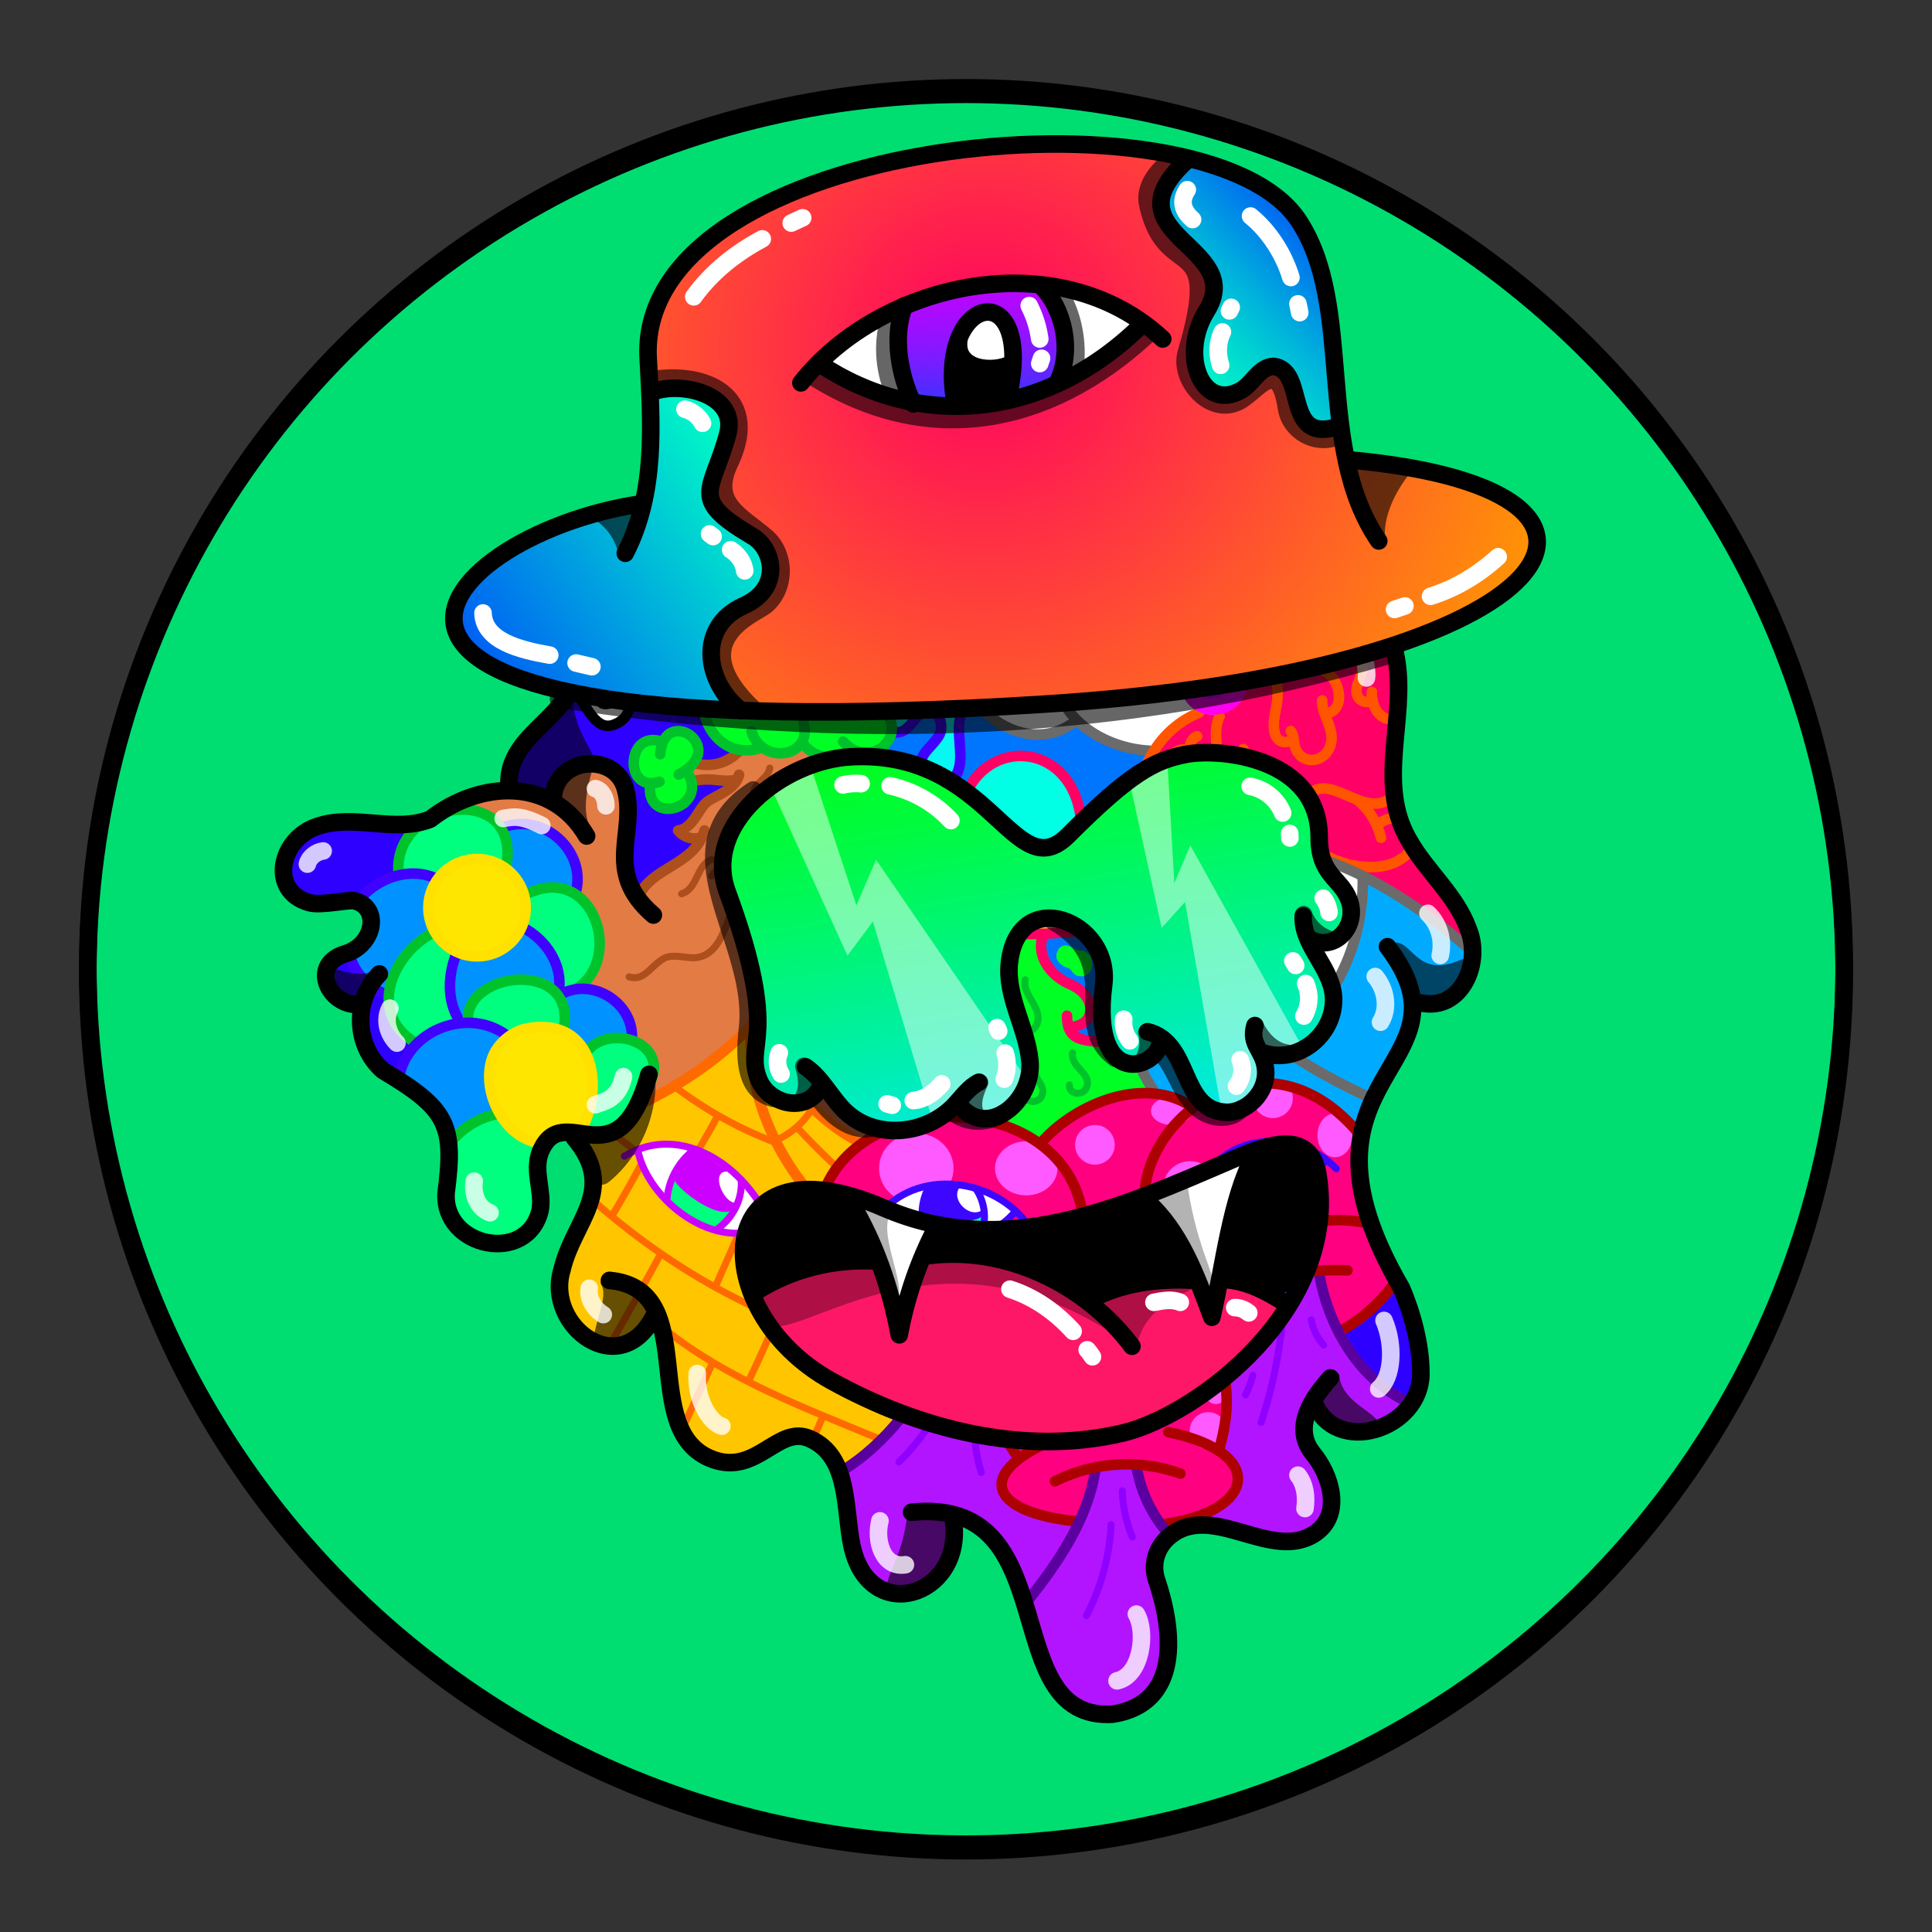 <svg version="1.1" id="Layer_1" xmlns="http://www.w3.org/2000/svg" x="0" y="0" viewBox="0 0 1100 1100" style="enable-background:new 0 0 1100 1100" xml:space="preserve" xmlns:xlink="http://www.w3.org/1999/xlink"><rect x="0" y="0" width="1100" height="1100" fill="#333333" stroke="none"/><style type="text/css">.st300{fill:#00DE72;stroke:#000000;stroke-width:10;stroke-linecap:round;stroke-linejoin:round;stroke-miterlimit:10;}</style><circle class="st300" cx="550" cy="553.7" r="500"/><defs><style>.kye-1{fill:#fff}.kye-5{fill:#00ff7e}.kye-7{fill:#fe5aff}.kye-8{fill:#00ffcf}.kye-9{fill:#00ff24}.kye-10{fill:#fff300}.kye-12{fill:#00abff}.kye-15{fill:#0093ff}.kye-17,.kye-18,.kye-20,.kye-21,.kye-22,.kye-23,.kye-24,.kye-25,.kye-26,.kye-27,.kye-29,.kye-32,.kye-38,.kye-39,.kye-40{fill:none}.kye-17,.kye-29{stroke:#ad4f1d}.kye-17,.kye-18,.kye-20,.kye-21,.kye-22,.kye-23,.kye-24,.kye-25,.kye-26,.kye-27,.kye-29,.kye-32,.kye-38,.kye-39,.kye-40,.kye-42{stroke-linecap:round;stroke-linejoin:round}.kye-17,.kye-18,.kye-20,.kye-21,.kye-22,.kye-23,.kye-24,.kye-25,.kye-26,.kye-27,.kye-39,.kye-42{stroke-width:6px}.kye-18{stroke:#000}.kye-20{stroke:#6b6b6b}.kye-21{stroke:#f50}.kye-22{stroke:#ff0065}.kye-23{stroke:#3f00ff}.kye-24{stroke:#ad0000}.kye-25,.kye-38{stroke:#ff6a00}.kye-26{stroke:#3f02ff}.kye-27{stroke:#00c32b}.kye-29,.kye-32,.kye-38,.kye-40{stroke-width:4px}.kye-32{stroke:#3c06ff}.kye-39{stroke:#5a009e}.kye-40{stroke:#cb00ff}.kye-41{fill:#cb00ff}.kye-42{fill:#ffe600;stroke:#ffe100}.kye-43{fill:#ff00f1}.kye-44{fill:#00ff02}</style></defs><g id="Layer_80" data-name="Layer 80"><path class="kye-1" d="M567.5 204.3c-36.2-11.4-60.8 34.9-94.7 38.2-17.3 1.8-35-7.1-51.9-2.6-24.4 6.4-32.4 40-13.1 56.3-29.6-.3-69.7 5-78.8 37.9-4.3 15.5 2.3 32.2-.9 48-1.7 7.9-5.8 16-3.4 23.8 46.6 61.1 595.4 242.6 313.4-137.7-17.7-23.9-35.5-52.8-70.6-63.9Z"/><path d="M231 469.2c-15.6-4.3-87-4.4-67.1 34.9 9.8 19.4 32.6-1.1 43.8 12.8 7.8 13.6-8.2 24.8-18.6 31-12.8 8.6 18.5 18.6 23.8 55.7 51.4 46 49.6-131.4 18.1-134.4Zm95.7-74.7c-16.2 13.7-34 29.8-36.5 52.1 34.6 3.9 54.8 34.5 72.9 61.2 32.7 26.9 124.4-141.3 9.7-119.6-31.7-20.5.5 19.9-24.5 24.6-7.9 1.5-18.3-15.1-21.6-18.3ZM773.8 813c45.4-1.2 39.1-60.1 19.2-86.4-11.3-15-83.1-8.5-106.4 17.8-33.1 33.1 72.2 69 87.2 68.6ZM565.5 204.5c28.6 10.8 65.1 23.9 61.4 61.2-.8 7.7.3 17.5-5.7 23.2-56.2 39.3-99.7-45.1-55.7-84.4Z" style="fill:#2e00ff"/><path d="M473.2 431.9c8.6-8.8 43.4-13 55.5-27.3 15.4 6.3-1.6 21.2-3.5 30.3s9.2 15.9 16.6 9c12.4-11.7-2.1-35.2 13.4-44.3 11.9 19.1 39 24.7 57.3 10.8a54.7 54.7 0 0 0 43.3 16.2c-10.2 60.5.9 122.6-3.6 183.7 0 0-175.4 1.9-175.2 1.4-27.2-44.2-44.3-139-3.8-179.8Z" style="fill:#0076ff"/><path d="M432.9 825.9c15.7-12.4 38.1-8.3 44.9 11.2 13.8-7.2 25.1-17.7 34.1-29.9-24.8-5.7-70-37.3-35.2-60.5-15.8-31.7-17.7-72.4 12.7-95.6-27.6-13.3-45.6-38.6-60.5-64.3-20.5 16-41.7 30.4-65.4 42.5-5.6 14.4-22.1 17.5-35.6 19.7 18.9 24.3-1.2 51.4-8.5 75.7-10.6 34.9 39.4 60.5 55 24.8 7.1 18.5 4.5 39.4 11.2 58.1s29.1 32.6 47.3 18.3Z" style="fill:#ffc600"/><path class="kye-1" d="M363.5 654.7c6.6 31.1 43.4 58 74.4 43.1-9.1-28.9-44.1-56-74.4-43.1Z"/><path class="kye-5" d="M383.9 670.5c-13.7 15.4 8.8 24.2 20.6 29 6.3 2 10.6-6.7 13.1-11.3-12.5-3.6-23-10.4-33.7-17.7Z"/><path d="M512 805.7c-24.8-4.7-70.5-36.5-35.7-59.6-44.2-80.7 46.5-139.7 116-95.8 22.7-21.6 57.4-37.6 87.3-20.6 30.4-22.6 72.7-13.6 94.6 17.4-4.1 29.5 9.9 56.6 20.6 83.4-9.2 11.3-19 23.2-32.7 27.9-7.1-9.4-8.4-22-13.7-32.8-10.8-2.2-22 1.5-31.7 6.2a83.6 83.6 0 0 1-7.8 34.3c-5.3 1.7-11 2.3-16.6 2.8a77.4 77.4 0 0 1 1 56.4c31.9 23.3-14.8 41.7-32.5 41.2-7.6-8.7-11.1-20.1-15.4-31.5a46.3 46.3 0 0 0-22.1 1.9 74.4 74.4 0 0 1-10.8 28c-53.2-6-47.6-27.4-32.4-34.2-13.1-16.4-17.7-40.9-11.2-61-10.1-3.5-22.1-7.8-32.6-4.4a78.4 78.4 0 0 1-24.3 40.4Z" style="fill:#ff0081"/><ellipse class="kye-7" cx="497" cy="713.5" rx="14.9" ry="12.4"/><ellipse class="kye-7" cx="584.3" cy="665.2" rx="17.8" ry="15.4"/><circle class="kye-7" cx="603.8" cy="724.8" r="12.8"/><ellipse class="kye-7" cx="521.7" cy="665.2" rx="21.2" ry="20"/><circle class="kye-7" cx="555.7" cy="725.4" r="6.7"/><circle class="kye-7" cx="623.4" cy="651.8" r="11.3"/><circle class="kye-7" cx="648.9" cy="707.9" r="9.9"/><circle class="kye-7" cx="620.7" cy="694" r="4.8"/><circle class="kye-7" cx="677.6" cy="676.5" r="15.4"/><circle class="kye-7" cx="724.7" cy="625.2" r="11.4"/><ellipse class="kye-7" cx="760.1" cy="646.4" rx="10" ry="12.5"/><ellipse class="kye-7" cx="739.4" cy="692" rx="8.7" ry="6.8"/><ellipse class="kye-7" cx="677.6" cy="718.1" rx="7" ry="6.1"/><circle class="kye-7" cx="581.7" cy="783.6" r="7.1"/><ellipse class="kye-7" cx="653.7" cy="766.7" rx="14.3" ry="15.3"/><circle class="kye-7" cx="687.9" cy="814.5" r="10.5"/><ellipse class="kye-7" cx="609.2" cy="807.2" rx="8.6" ry="7.8"/><circle class="kye-7" cx="609.9" cy="758.7" r="6"/><ellipse class="kye-7" cx="692.3" cy="789.3" rx="7.7" ry="10.1"/><ellipse class="kye-7" cx="667.1" cy="632.5" rx="11.8" ry="8"/><path class="kye-1" d="M503.6 689.9c19.9 18 55.6 22.4 73.9 0-18.2-18.9-57.7-23.4-73.9 0Z"/><path class="kye-8" d="M525.2 689.2c.2 4.7-1.9 13 4.3 14.4 11.4 4 34.9 4.5 31.5-13.2-11.4 5.5-24.3 1.8-35.8-1.2Z"/><path class="kye-1" d="M597.4 784c20 13.7 50.1 16.8 67.2-3.1-18.1-15.5-51.3-16.1-67.2 3.1Zm89.4-115c18.8 17.9 54.3 14.9 67.6-8.6-19.2-16.3-53.5-13.4-67.6 8.6Zm11.3-182.3c21.7-4.8 57.2-1.8 77.9 13.6.6 36.1-16.8 76.5-50.6 92.9-7.8-5.7-15.4-11.4-22.4-18.2-16.9 13.7-39.8 19.2-60.3 15-23.4-55.6-34.5-151.1 55.4-103.3Z"/><path class="kye-8" d="M618.2 782.2c-4.4 8.9 5.1 15.5 13.4 13.6 9.9-.4 19.6.4 17.3-12.1a3.8 3.8 0 0 1-1.1-1.1c-9.3 2.2-20.6 2.5-29.6-.4Zm89.1-113.6c.7 3.5 1.2 8.8 4.2 11 10.7 3.2 34.2.7 27.3-15.4-9.5 5.1-32.4 3.6-31.5 4.4Z"/><path class="kye-9" d="M554 530.7c2.6 22.3-47.8 16.7-25.6 45.1-21.9 10.1-17.4 16.5-34.6 26.9a50.6 50.6 0 0 1 14 38.1 103.3 103.3 0 0 1 83.3 9.3c19.2-14.5 39.2-27.9 64.2-29.7a124.3 124.3 0 0 0-10.5-19.6c-14.2-9.8-34.4-3.9-35.4-15.3 13.2.3 14.3-14.1 5.7-21.2s-18.4-1.3-22.3-31.7c-6.5-3-33.1-3.6-38.8-1.9Z"/><path class="kye-10" d="M475.4 487.6c-21.9 47.7 125.5 48.3 152 37.9-.3-15.9-.4-33.6 11-46a103.2 103.2 0 0 0-22-3.5c-1 7.1-1.2 14.6-3.7 21.3-18.8 11-44.4 9-63.5-.9-2-8.1-4.7-15.7-4.9-24.2-12.6-.6-26.3 1.1-38.5 2.1-3.4 4.5-9.9 6.4-14.5 5-1.7 3.4-5 16.2-15.9 8.3Z"/><path class="kye-9" d="M388.4 360.4c-16.5 11.9-5.9 36.9 12.4 40 1.2 15.1 14.7 34.6 31.3 24.5 7 6.5 18.2 4 24.6-2.6 6 8.9 19 12 27.3 4.1 13.2 6.2 29.4-5.8 21.7-20.1 8.9-4 11.6-15.2 6.7-23.5 7.7-9.2 8-24.2-2.6-31.5 10.5-15.7-3.2-39.4-22.9-31.6-13-14.2-35.2-10.7-47.3 3.3-9.9-10.6-28.7-10.8-35.2 4-18.9 1.2-19.6 18.4-16 33.4ZM377 421.7c12.6-15 28.6 5.8 13.4 17.1 12 17.9-21.1 33.4-19.8 8-12.8-3-11.8-26.6 6.4-25.1Zm97.7 53.5c-10.7 13.3 15.4 21.5 16.2 5.2 11.7 1.7 21.7-10 11-19.2 2.3-13.3-17.3-15.8-19.5-3.2-14.1-2.7-10.8 13.7-7.7 17.2Z"/><path d="M359.7 591.5c18.6 5.4 12.8 22.5 5.1 34.9 25.8-6.5 45.3-24.2 64-41.8 15.5 27.5 32.7 53.1 61.9 65.9 5.3-2.4 10-5.3 14.9-7.8 4.7-15.6-2.6-28.2-11.6-39.3-6.8-24.2-1.4-21-22-39.5 4.7-8.4-2.9-13.9-5.9-20.7-4.4-10.2 3.1-22.4-.9-32.7-6.9-8.4-2.3-31.2-4.7-43.2a10.3 10.3 0 0 1 9.2 2.4 29.7 29.7 0 0 1 3.1-9.8c-12.9-10.9.7-12.6.1-28.8-6.3.2-12.8-3.1-15.6-8.5-6.1 7.1-31.9 5-35.8 3.2-13.2 15.7-33.7 1.5-27 19.2 1 .9 14.4-5.4 21.8 2.5-10.4 4.2-23.2 23-28 24.9a11.5 11.5 0 0 0 10.3 6.6c-7.8 14.6-26.3 15.4-33.2 29.9-14.6-12.2-8-31.4-7.7-47.4.6-32.9-38.5-35.5-45.8-5.2-12.3-8.7-37.6-9.5-49.4 1.6 8.7 3.7 16.9 6.6 24.1 13.5 22.1-8.8 49.2 14.1 40.9 37.5 19.2 11.4 16.1 37.2 4.4 53.8a28.4 28.4 0 0 1 27.8 28.8Z" style="fill:#e37b45"/><path class="kye-12" d="M703 574.6c21.6 21.5 48.5 37.8 76.2 50.1-1.8 6.4-3.6 12-5.7 17.6-28.7-25.6-59.2-34.6-93.9-13.2-8.2-3.4-14.1-8-22.8-7.2-6.5-9.6-10.4-19.3-10.9-30.7a72.6 72.6 0 0 0 57.1-16.6Z"/><path class="kye-12" d="M727.1 592.4a231.3 231.3 0 0 0 53.2 32.1c12.7-14 20.8-34.9 24.8-52 18.1 2.4 34.6-14.2 32.3-32.3-9.6-8.5-49.8-36.9-61-39.1.7 35.5-16.4 74.2-49.3 91.3Z"/><path d="M786.8 354.1c26.6 45.3-18.8 112.9 34.8 146.2 2.8 8.6 14.1 32.8 15.2 36.9-124.6-95-124.8-25.3-136.7-72-5 6.8-14.1-.6-12.9-7.7s6.4-27.1 7.5-51.4c14-1.4 13.8-17.4 9.6-28.9.9-6.6 10-6.2 13.4-2.5 9.3 4.4 14-8.5 17.2-15.5 8.8-14.4 28.1 19.7 45.8-1a10.2 10.2 0 0 1 6.1-4.1Zm-104.7 51c-25.5 11.7-37.2 40.8-33.7 68.2 17-5.3 34.6 2.9 47.4 14 2.7-.4 5.7-1.1 7.8-2.9 1.7-6.4-.4-13.6-3.5-19.3-4.2 2-9.4 4.5-13-1 6-21.2 4.4-47.9 7.1-57.4a25.4 25.4 0 0 1-12.1-1.6Z" style="fill:#f06"/><path d="M549.5 269.7c.4 11.6-5.4 27.5-18.9 27.7-8.2.1-8.4-20-16.7-8.5-.8 11.5.8 22.8-8.4 32.7 7.6 7.6 9.7 20.2 5 31.1 10.1 6.6 10.1 19.9 2.1 28.4 2.3 9.7 2.1 18.1-5.6 25.9 1.2 24.9 20.9-12.8 28 1.5 3.6 10.2-10.2 16.8-10.5 26.2 2.4 19.4 24.6 11.3 22.8-6.4-1.2-10.8-2.1-22.4 7.5-30-23.9-25.9 4.7-63 35.6-63.6 1-12.3 3.5-28.4 13-36.8-8.3-11.8-16.5-25.9-19-39.5-8.3 1.7-27.3 11.3-34.9 11.3Z" style="fill:#07f7f3"/><path class="kye-5" d="M249.8 500.8c8.5-13.5 26.4-13.9 39.3-6.6 4.6-48.2-65.7-41.2-61.4 5.1 6.3-4.9 15.7-2.3 22.1 1.5Zm50 9.2a33.4 33.4 0 0 1-2.4 16.7c13.9 8.2 21 21.9 23.3 37.7 38.6-9 17.2-76.1-20.9-54.4Zm-53.9 20.8c-22.8 9.8-35.6 49.3-8.1 62a34.2 34.2 0 0 1 23.8-9.8 49.4 49.4 0 0 1-1.3-40.5c-5.7-4.2-10.2-4.1-14.4-11.7Zm20.3 50.5c8.6-1.2 15.9 3.6 22.9 8.1 8.8-6.4 20.5-6.1 30.6-3.3 11.6-34.2-54-37-53.5-4.8Zm19 53.2c-11.4-1-23.8 7.7-28.3 18-15.3 80.4 64 71.5 50.3-2.2-8.8-1.9-20.1-6.2-22-15.8Zm49.8-36.8c7.2 30-6.7 44.8-1.8 45.8 62.9-2.1 39.8-75.6 1.8-45.8Z"/><path class="kye-15" d="M227.5 612.9a78.6 78.6 0 0 1 30.1 36.1c7.7-6.8 15.6-14 26.2-15.5-8-14.4-9.1-33.3 5.5-43.8-21.3-14.4-57.5-4.6-61.8 23.2Zm91.5-46.8a39.9 39.9 0 0 1 1.6 20c5.9 1.4 9.9 6.9 12.7 12.4a26.5 26.5 0 0 1 26.3-7.2c1-19-23.4-35.1-40.6-25.2Z"/><path class="kye-15" d="M297.6 529.5c12.6 6.5 20.8 20.7 19.9 34.8-16.2-17-50.2-4.2-53.6 18.8-9.3-11.1-9.6-29.5-2.9-41.4 10.9 6.4 31-.3 36.6-12.2Zm-8.6-35.2a35 35 0 0 1 10.5 14.9 36.8 36.8 0 0 1 28-1.9c6.4-22.7-18.1-41.9-39.8-35.7-.6.2-1.4.8-.6 1.6 2.3 7.5 2.7 12 1.9 21.1Zm-40.2 5.9c-5.3 8.6-6.3 19.7-2.7 30a58.5 58.5 0 0 0-25.1 36.9.8.8 0 0 1 .2-.6c-10-3.2-21.8-13.7-20.3-25 9-7.1 12.3-20 5.6-29.9 9.4-12.9 27.5-17.4 42.3-11.4Z"/><path class="kye-1" d="M549.4 246.4c-2 6.8-2.4 16.9 2.1 22.7 4.3 2.1 9.4-3.2 16.1-2.6 9.3-5.6 10-11.5 22.6-6.4 12.6 2.2 6.6-15.4-3.6-18.4-19.8-3.4-22.7 4.7-37.2 4.7Z"/><path d="M479.6 838.8c5.2 22 1.1 55.4 25.5 66.1 24.6 5.5 38.1-20.2 40.7-40.9 50.2 15.2 30.4 88.8 75 109.8 25.1 8.9 47.7-17.3 44.9-41.6-1.2-18.9-13.9-41.9.1-58.4a71.9 71.9 0 0 1-18.5-38.8c-7.7-.3-16.4-1.2-23.6 1.9-2 10.1-4 20.4-10.5 29.3-20-.3-59.4-12-35-36.7-12.3-16.6-16.9-39.4-8.4-58.6a77.1 77.1 0 0 0-33.6-5.7c-11.5 30.4-30 54.7-56.6 73.6ZM717 731.1a83.5 83.5 0 0 1-18.4 52.2 119.5 119.5 0 0 1-4.5 41.7c19.1 17.2 6.6 28.2-9.5 40.7 25.5 6.5 75.9 27.9 73.4-17.7-2.2-15.2-20.1-31.8-10-46.9 13.9 17.7 39.6 14.4 53.7-1.5-27.9-18.2-45-41.6-51.4-74.8-11.2-2.4-22.4 3-33.3 6.3Z" style="fill:#b314ff"/><path class="kye-17" d="M473.9 432.8c1.6 11.1-16.8 17.8-1.8 26.8"/><path class="kye-18" d="M550 205.3c-20.9 22.1-7.6 45.6-14.9 65.5a4.3 4.3 0 0 1-5.8 2.4c-3.1-1.4-5.7-4.9-8.7-6-21.9-7.7-14.9 38.5-32.7 51.5"/><path class="kye-18" d="M530.5 212.6c-6.3 8.4-6.7 19.7-5.7 30.1 3.1 21.8-25.7 2-33.7 34.4-2.2 8.4-1 20.7-9.2 25.5-6.6 3.8-14.6-7.5-21.7-4.4-2.6 1.1-4.3 4-7.1 4.7-8.3 1.6-9.6-10.6-15.2-13.9-14.2-8.2-24 13.9-24.2 25.8"/><path class="kye-18" d="M424.9 313.8c1.5-11.5 12.1-13.6 19.8 2.5m66.4-88.6c6.9 22.6-16.3 13.3-24.8 26.9-8.9 8.6-2.9 37.2-16.2 31.7-7.3-3-8-1.8-15 .7-4.8 1.7-5.3-4.6-6.8-7.6-10.3-20.3-32.9-8.8-45.4 3.3"/><path class="kye-18" d="M402.2 258.6c13.6-9.2 35.2-10.8 47.2 2.3 15.8 17.2 22.5-8.3 29.3-19.2m-114.8 62.8c13.9 3.8 10.7 12.1 17.2 16.5 13 8.9 22-11.4 21.2-22.9M330.5 335c7.3-11.2 22.8-20.4 35.2-11.2 6.7 5.1 10.7 14.8 19.7 16.2"/><path class="kye-18" d="M329.9 349.9c7.5-11.5 19.7-19.6 32.2-11.8 7.2 4.5 13.4 16.4 23.9 15"/><path class="kye-18" d="M332.3 364.7c6.3-13.5 20.2-19.1 31.6-10.7 4.8 3.5 9.6 14 18.4 12.8"/><path class="kye-18" d="M330.5 384.5c9.1.5 6.9 17.2 14.9 16.3 14.7-1.7-12.3-31.5 5.6-36.2 10.9-2.9 16.1 18.4 28 12.4"/><path class="kye-18" d="M326.4 393.3c5.9 3.1 11.2 23.6 22.8 19.4 18.4-6.5 3-27.7 8.4-31.6s11.5 13.1 23 4.7"/><ellipse class="kye-18" cx="630.6" cy="345" rx="1.7" ry="5"/><path class="kye-18" d="M642.9 363.8c-1.7 19 21 22.5 19.4 2.1M706 528.6l9.8 7.2m.9-22.5a116.3 116.3 0 0 1 10.5 6.7m1.3 26.1c15.4 13.8 28.6-6.4 11.6-16.1m-92.1-9.6 4.7 12.6m13.3-21.5c1.8 4.1 3.6 8.3 5.3 12.5m-10.1 35.2c-7.6-14.5 16.1-23.6 20.2-7.8"/><path d="M585.8 260.9c-.6 13.7 7.1 26.5 17.6 34.8" style="stroke:#00bfff;stroke-width:6px;stroke-linecap:round;stroke-linejoin:round;fill:none"/><path class="kye-20" d="M616.4 290.5c-17.4 6-27.2 25.4-24.8 42.9"/><path class="kye-21" d="M694.4 407.9c-4.3 8.8-.4 18.8-1.2 28.1s-6.4 16.1-6.8 24.7 8.9 9.8 13.3 4.1"/><path class="kye-21" d="M698.2 460.3a33.9 33.9 0 0 1 6 22.3m18.9-103.7c4.8 7.2 5.1 16.5 3.3 25-4.8 21.5 7.1 19.9 9.6 16.8"/><path class="kye-21" d="M734.9 416.2c1.7 2 1.6 5 2.1 7.6 2.2 11.8 16.8 11.8 20.5.6 3-9.1-5.1-17-4.7-25.6m3.2 7.4c8.2-2.3 7.4-12.8 3.6-19-2.8-4.7-8.5-6-11.5-10.1s-3-12.5-9.7-14.5m34.4 3.1c4.6 7.2 3.8 15.5.5 23.2s2.3 12.9 8.2 9.9"/><path class="kye-21" d="M781.1 393.9c-.6 7.3 3.9 16.5 12.1 15.6"/><path class="kye-20" d="M643 589.6a63.6 63.6 0 0 0 58.7-14.5m24.9 18.1c33.2-17.1 49.9-56.8 49.3-92.9M606.1 401c9.6 16.3 29.8 25.4 48.1 26.4"/><path class="kye-21" d="M682.6 405.8c-26.4 10.8-38.8 40.3-35.8 67.6m156.1 11c-21.3 26.3-90.4-9-56.1-33.4 12.7-9 30.8 15.1 45.4 3.1"/><path class="kye-21" d="M773.7 456.2a40.2 40.2 0 0 1 12.6 20.8m-1.2-8c2.6-1.9 5.8-3.5 9-2.7m-86.2-39.8c3.1 6.5-4.4 15.2 1.2 20.7 3 2.9 8.2-.2 7.4-4.2m-49.9-6.1c-3.5-12.1 17.4-14.9 14.2-.7"/><path class="kye-21" d="M677.6 426.1a6.4 6.4 0 0 1 4-6.9m-16.7 41.6c-2.1-6.3 7.5-13.1 12.2-8.2m-20.6 1.3a8.2 8.2 0 0 1 7.9-.2"/><path class="kye-20" d="M550.4 269.5c5.3 2.4 11.7-1.8 11.8-7.5m.2 3.8c6 2.9 15.6-3.1 11.2-9.8m2.3 3.4c8.2-5.8 13.9 5.6 20 .1 9.5-8.5-13.3-26.6-20.9-15m.4-2c-5.9-5.3-16 .2-17.7 7.1m-8.3-2.6a8 8 0 0 1 8.6-1"/><path class="kye-18" d="M563.8 205.9c-29.6 28-6.1 64.5-21 85.3a13.4 13.4 0 0 1-7.2 5.1c-10.5 2.7-9.8-11.9-16.4-11.9-9.5.1-.5 22.9-14.8 34.7"/><path class="kye-22" d="M626.4 526.9c-30.7 12.2-175.6 2.6-151.4-38.7m142.2-12.4a61.1 61.1 0 0 1 21 3m-30.7 99.5c.2 13.8 7.5 13.8 20.5 15.1 7.4.7 9.6 9.5 16.8 7.4m-111.4-31.6c-1.7 11.5-14.5 8.5-20.3 15.3s-9.7 15.3-19.1 16.5"/><path class="kye-17" d="M467.1 561.3c9.9 8.8 23.1 15.8 23.1 30.3.1 11.3 5.6 14 8.3 17.8 6.8 9.5 10 20.7 8.3 32.1"/><path class="kye-23" d="M509.1 416.9c9 1.3 10.8-9.9 17.9-12.2s11.3 8.7 7.4 14.5-7.8 8-9.8 13.1c-3.2 8.1 4.9 17.3 13.3 14.4 19.6-8.6-2.2-37.8 16-47.5"/><path class="kye-20" d="M656.6 620.6c-28.7-42.9-62.4-192.5 38.1-134.8"/><path class="kye-24" d="M612.1 866.1c-46.8-4.9-59.7-26.5-10.5-47.2m60.5 48.9c53-6.9 59.6-40.8 3.1-52.4m-100.4-74.8c12.9-1.4 21.7-.5 33.9 7.1m196.1-18.4a93.8 93.8 0 0 1-31.6 28.5m-54.6 9.2a45.3 45.3 0 0 1-17.2 1.1m87.8-71.5a79.5 79.5 0 0 0-42.7 2.2m-42.5 14a53.7 53.7 0 0 0-30.2 30.9m11-20.1c-68.3-47.2 29.5-157.9 97.4-79.9"/><path class="kye-24" d="M677.5 629.4c-28.6-17.7-67.7 1.2-84.8 21.4"/><path class="kye-25" d="M365.7 628.1c22.9-10.9 45.6-26.6 63.3-45.5 12.4 27.4 34.5 54.8 61.2 68.1"/><path class="kye-25" d="M427.9 583.7c-3.5 36.1 13.3 74.7 38.1 100.9"/><path class="kye-26" d="M297.9 528.2c13 6.8 22.8 21.3 20.2 36.3m-58-22.2c-5 12.3-5.9 27 1.3 38.5M286.8 471c22.5-8.6 47.2 13.5 41.1 36.8"/><path class="kye-27" d="M284 634.1a45.5 45.5 0 0 0-27.6 16.6m43.1-141.5c37.8-18.9 56.2 36 28.8 53.8"/><path class="kye-26" d="M319.4 566.1c17.6-9.7 40.9 4.5 40.4 24.6m-161-48.1a33.2 33.2 0 0 0 21.2 23.6"/><path class="kye-27" d="M266.4 580.1c0-27.5 61.7-33.9 54.6 5.5m13.1 13.2c11.4-15.3 44.3-6.9 37.2 14.8m-125-82.5c-23 12.4-37.1 45.3-10.6 62.1m-8.8-96.2c-3.3-42.2 70.3-52.3 61.3-3.5"/><path class="kye-26" d="M288.2 589.3c-21.3-15.6-54.3-3.6-60.6 22m20.5-111.2c-14.6-6.6-31.8-.6-42.3 10.7"/><path class="kye-17" d="M401.1 472.8c-5.6 19.8-29.3 20.4-37.2 37"/><path class="kye-17" d="M420.8 441.1c-2.1 8-10.6 10.7-17 14.6s-8.4 15.7-17.7 17.2a12.1 12.1 0 0 0 13.6 3.7"/><path class="kye-17" d="M419.4 443.9c-8.1 2-14.1-1.7-24.4.8m25.2-16.5a24.5 24.5 0 0 1-23.3 6.6"/><path class="kye-22" d="M544.4 472.3a139.1 139.1 0 0 0-37.5 2.8"/><path class="kye-27" d="M375.9 429.4c2.2-28.7 39.9-3.7 10.5 11.6m-10.5-19c-19.4-5.8-20.7 29.8-.4 23.1m-5.4 1.9c-2.1 23.3 32.5 13.3 21.9-6.3m8.4-39.1c1 16.1 14.8 30.5 33.2 24.1"/><path class="kye-27" d="M427.9 416.4c5.8 19.5 35.7 15.2 29.4-5.9"/><path class="kye-27" d="M457.3 423.5c6 8.3 19.4 10.8 26.5 2.6"/><path class="kye-27" d="M480 422.2c17.6 19.3 42-9.4 17.3-21.3"/><path class="kye-27" d="M506 406.6c9-4 12.5-16 7-24.2"/><path class="kye-27" d="M506.1 384.9c18.5-4.3 16.9-33.8-2.8-34.2"/><path class="kye-27" d="M509.8 351c10.7-15.5-3-40.7-22.5-31.4m1.9 6.7c-7.4-20.2-37.6-22.4-48.5-3.9m1.5 5.6c-5.9-15.1-31.7-18.9-37.8-1.8"/><path class="kye-27" d="M410.6 328.7c-23.7-9.6-34.8 29.9-11 36"/><path class="kye-27" d="M389.3 359.8c-20.3 14.3-3.4 47.9 20 36.5m15.7-59.8c-8.3 3.3-5.7 16.3 3.3 16.1"/><path class="kye-27" d="M422.5 350.8a7.7 7.7 0 0 0-1.9 8.8m-5.1 16.1c-5.5 12 11 20.1 16.1 7.4"/><path class="kye-27" d="M426.8 389.8a6.6 6.6 0 0 0 4.7 6.2m24.2-45c13.7 7.3-1.1 29.8-10.9 16.2m27.2-30.5c7.7-1.6 14 7 7.2 13.9m-2.9-14.6c1.4-2.8 1.7-6.8-.8-9.1m4.7 53.7c11 8.2.3 26.3-11.8 17.1"/><path class="kye-27" d="M485.5 385.8a8.4 8.4 0 0 0 6.9-7.9m-13.8 95.4c-18.9 15 13.2 27.6 11.5 6.3m-8.1-19.2c1.1-18.4 27.7-12.4 17.4 4.5"/><path class="kye-27" d="M501.7 461c12.8 8.7-.7 26.1-13.5 15.8"/><path class="kye-17" d="M470.2 469.3a13.7 13.7 0 0 0-6.9-2.2"/><path class="kye-27" d="M480.8 456.6c-9.3.5-12.9 13.2-5.4 18.5"/><path class="kye-17" d="M463.2 462.6c-7.6 10.5 2.8 21-2.3 34.7-3.1 8.5 8.5 16 4.6 25.3-10.4 24.6 13.6 29.5 6.4 41"/><path d="M612.6 497.7c-19.1 10-45.1 8.8-64.3-1.4-21.2-87.7 87.5-88.5 64.3 1.4Z" style="fill:#00ffe4;stroke:#ff0065;stroke-width:6px;stroke-linecap:round;stroke-linejoin:round"/><path class="kye-22" d="M552.7 531.9c-1 20-20.5 14.8-28.8 26.4-3.9 5.4-1 16.4 7 15.5m62.5-40.1c-3.1 11.8 5.4 22.2 16.1 26.8 15.4 6.7 14.8 23.1.6 24.1"/><ellipse class="kye-23" cx="532.8" cy="386.1" rx="9.9" ry="4.5" transform="rotate(-79.5 532.865 386.124)"/><path class="kye-29" d="M436.5 467.9c-6 8.6-17 30.3-6.9 35.2 6 2.9 10.9-7.4 10.5-12.8"/><path class="kye-29" d="M434.2 487.4a8.3 8.3 0 0 1 2.9-5.7m2-21.3c7.4 3.5 7 14.6 5.4 21.5m-16-19.6a43 43 0 0 0-10.2 26.5m10.7-37.2c.5-6 8.2-8.2 9.3-14.3m-33 52.1c-8.9 3-7.8 16.4-17.2 19.5m21.3-14a7.6 7.6 0 0 0-4.2 3.9m9.8 24.1c-3.7 10.4-8.6 22.8-21 22.4-4.4-.1-11.8-2.1-16 .4-8 4.6-11 13-19.8 10.5m74.7-32.8c-4.9 5.3-2.4 12.3.8 18s-3.2 11.8-.9 17.1 7.4 9.6 5.3 15.7m9.6-69.6c8.5 8.7-5.6 20.3-.2 29.8m7.1 44.7c-1.4 11.2 12.4 13.8 18.6 20.2s2.6 18.9 11.9 23.5"/><path d="M556.5 554.9c3.3 13.3-9.7 17.4-8.9 27.8.5 6.5 8.3 5 10.3.1M533.5 594c-2.5 8.3-14 10.9-14.6 19.8-.4 5.5 7.3 8.8 10.5 4m54.3-59.9c-1.7 8.5 9.1 15.2 7.1 23.8s-13.3 6.9-11.3-.4m-16 21.1c.5 4.2 7.3 5.6 9.1 1.7s-3.8-8.2-1.8-12.2M549 619.6c.9 7.2 10.6 2.6 8.4-3.5-.8-2.1-2.3-4.1-1.9-6.3m28.3 14.2c1.4 4.6 8 3.9 9.5-.4 2.3-6.1-5.4-9.8-4.8-15.8m22.2-8.3c-1.4 8.4 11.5 11.6 7.8 19.9-2.1 4.7-10.1 3.9-9.6-1.7" style="stroke-width:4px;stroke:#00c32b;stroke-linecap:round;stroke-linejoin:round;fill:none"/><path d="M603.7 542.9c-1.3 3.3 2.3 5.4 5.1 6.4s3.1 3.6 5.3 4.4c7.7 1.7 7.6-10.7.5-10.6-4.1.1-8.6-6.3-10.9-.2Zm22.7 37.4c-1 1.7 2.8 4 3.7 1.9s-1.4-5.7-3.7-1.9Zm-102.3-45.2c-4.2.1-5.9 4.7-9.9 5.1-6 .6-10.9 9.8-3 11.2 4.3.7 6.1-4.1 9.2-6s4-.9 5.8-1.9c4-2.2 3.1-8.5-2.1-8.4Zm-22.7 21.8c-2.5 1 1.1 4.7 2.7 2.7s-.2-3.7-2.7-2.7Zm11.4 11.6c-5.1-5.9-22.7 3.4-17.5 11.7s8.1.1 10.8-5.4 11.2-1.2 6.7-6.3Z" style="stroke:#00ff24;stroke-width:4px;stroke-linecap:round;stroke-linejoin:round;fill:#00ff24"/><path class="kye-32" d="M498.1 695c19.7-29.6 65-26.1 85.8.6"/><path class="kye-32" d="M503.4 689.5c20.7 19.5 55.4 23.4 74.9 0"/><path class="kye-32" d="M529.2 675.2a31.8 31.8 0 0 0-2.1 27.1m28.3-25.8a28.4 28.4 0 0 1 3.3 26.2m33.8 86.3c16.6-25.4 58.3-24.9 78.6-4"/><path class="kye-32" d="M597.1 784.2c19.9 14.9 51.8 16.4 68.6-3.9"/><path class="kye-32" d="M620.1 771.1a23.7 23.7 0 0 0-.7 22.4m24.7-22.7a21.4 21.4 0 0 1 4.3 21.3"/><path d="M634.9 770.8c-3.5 8.7 7.4 13.9 13.5 9.5 6.6 7.3-20.3 10.5-29.9 3.5-1.1-3.5-1-9.8 1.2-12.8ZM546.4 676c-5.5 7.2 6.1 18.5 13.4 12.6 3.6 10.1-28.8 6.9-32.7 2.4s-1.1-15.2 4.5-15.8Zm179.1-24.9c-10.3 6.1 7.2 19.7 12.4 9.4 5.5 9.4-19.4 10.5-24.7 10.5-9 .1-7.5-12.9-4.5-18.6Z" style="fill:#3c06ff"/><path class="kye-32" d="M682.8 675.9c13.8-31.4 55.5-33.9 78-10.5"/><path class="kye-32" d="M686.8 669.8c21.6 16.3 53.6 15.7 68.1-9.6"/><path class="kye-32" d="M708.4 652.5a33.2 33.2 0 0 0 1.8 26.7m22.1-28.7a29.1 29.1 0 0 1 6.6 25.1"/><path d="M543.4 782a127.9 127.9 0 0 1-31.6 50.4m33.4-29.9a44.5 44.5 0 0 1-4.5 11.3m14.1-4.1a87 87 0 0 0 3.9 28.7m73.9 29.7a125.8 125.8 0 0 1-14 51.7m20.4-71a74.3 74.3 0 0 0 5.7 26.3m86-129.8a262.3 262.3 0 0 1-12.7 64.6m28.6-58.4a30.1 30.1 0 0 0 7 14.3m-40.3 17.3a52.9 52.9 0 0 1-4.2 11.1" style="stroke:#9000ff;stroke-width:4px;stroke-linecap:round;stroke-linejoin:round;fill:none"/><path d="m527.5 364.4 1.2 2.4m7.9 1.1.9-1.3" style="stroke-width:4px;stroke:#3f00ff;stroke-linecap:round;stroke-linejoin:round;fill:none"/><path class="kye-20" d="M610 340.7c-20.7-14.6-54.3-.5-61.7 21.8-11.5 34.6 33.8 72.2 63.9 48.1"/><path d="M562.5 294c-5.3 5.8 6.1 12.8 2.2 18-1.7 2.1-6.7 1.1-7-2.2" style="stroke-width:4px;stroke:#000;stroke-linecap:round;stroke-linejoin:round;fill:none"/><path d="M562.5 294c-5.3 5.8 6.1 12.8 2.2 18-1.7 2.1-6.7 1.1-7-2.2m20 1.5c2.3 2.1 6.5.7 6-2.6s-4-4.1-4.8-6.8M571 292c1.9 1.8 4.9 1.8 5.8-1 1.7-5-5.2-8.5-3.8-13.5M546.5 334c1.9 3.6 7.3 1.9 7.9-1.9 1.4-6.3-7-8.5-7.9-14m-18.9-2.4c1.6 2.3 5.2.9 5.6-1.7s-2.5-5-3.4-7.7m-1.1 36c1.6 3 6.2 1.5 6.5-1.7s-2.8-5.5-4-8.4m41.3-3.6c1.8 1.1 3.8-.8 3.6-2.7s-3.5-3.7-4.1-6" style="stroke-width:4px;stroke:#00bfff;stroke-linecap:round;stroke-linejoin:round;fill:none"/><path class="kye-38" d="M385.8 619.9a228.1 228.1 0 0 0 56.5 30.9m-33.9-15.2c-3.3 6.4-6.9 12.6-10.6 18.8m-46.3-7.1 10.1 7.7m77.7 42.4c7.5 4.2 16.2 5.8 24.6 7.4m-99.1-41.4a689.9 689.9 0 0 1-16.4 28.9"/><path class="kye-38" d="M338.3 684.1c36.5 32 79.7 58.8 125.8 73.9m-56.6-25.9 12.8-28.9"/><path class="kye-38" d="M376 714.2q-13.7 25.3-28 50.2m31.1-7.1c35.5 28.2 79.8 44.6 121.4 61.9"/><path class="kye-38" d="M426.6 785.4c5.6-11.4 10.8-23.1 15.5-34.9m-36.7 26.1-16.3 35.6m79.3-5.7q-2.2 5.6-4.8 11.1m-20.4-169a45.5 45.5 0 0 0 18.5-16.3m-7.3 10.2c6.8 7.4 14 14.5 21.3 21.4"/><path class="kye-39" d="M623.5 837.7c-4.4 27.7-21.4 52.5-38.7 74.2m62.4-76.2a77.3 77.3 0 0 0 18.3 37.9M717 732.4a84.2 84.2 0 0 1-18.6 51.8m52.8-58.3c5.4 29.5 22 58.7 49.7 72.1"/><path class="kye-40" d="M355.5 658.3c36.2-21.9 77.4 12.5 86.3 48.4"/><path class="kye-41" d="M414.8 667.1c-11.6-1.5-2.2 20.4 5.5 17.5-4.7 14.6-30.7-4.1-35.9-11.8-1.8-7.6 6.1-13.8 10.8-18.9Z"/><path class="kye-40" d="M363.1 654.8c5.5 28.1 43.7 59.3 75.1 42.8"/><path class="kye-40" d="M395.1 654.7a39.9 39.9 0 0 0-15.4 28.8m42.3-11.7c.8 10.7-4.5 21.6-13.8 28.1"/><path class="kye-24" d="M600.6 843.4a91.2 91.2 0 0 1 71.5-4.4m-92.4-9.2c-73.5-99.4 151-134.7 114.7-5.6m72.8-100.9a135.9 135.9 0 0 0-75.9 19.1M511.4 806c-65.1-23.4-65.4-64 7.4-68.5"/><path class="kye-39" d="M535.5 766.6c-9 28.7-33.2 56.9-55.1 70.2"/><path class="kye-24" d="M496.7 768.6a135.9 135.9 0 0 1 73.5 1m-93.4-23.2c-69-143.5 191-149.8 131.4-3.4"/><path class="kye-20" d="M777.9 624c-184.1-85.3-95.6-218.5 59.9-82.6"/><path class="kye-42" d="M307 650.7c-19.8-2.7-33-28.9-27-47.6 2.8-8.9 11.9-16.4 21.2-17.8 37.8-5.8 42.7 35.2 29.8 57.7"/><circle class="kye-42" cx="271.6" cy="516.8" r="27.7"/><path class="kye-43" d="M784.9 354.5c-22 30.8-43.1-10.6-49.8 11.4-3 9.9-13 17.3-19.7 10.6-4.5-4.5-9.4-.4-7.3 4.9 11 27.6-34.6 37.8-37 5.3-.5-8 .5-18.1-.7-26s-8.4-6.5-13.8-6.9c-21.2-1.8-20.2-28.3-19.3-44.7.1-1.8.6-4.9-2.3-4.2-17.4 4.2-19.2-17.9-16.8-28.7 3.5-15.6 3.1-29.3-5-42.8a189.3 189.3 0 0 0 41.4 14.2Z"/><path class="kye-41" d="M779.2 347.6c-14.4 23.2-30.8-4.8-46.4 4.7-5.6 3.4-3.5 13.5-9.7 16.5s-11.2-2.8-16.5-1c-10.4 3.4-3 18-8.4 25.6a10.3 10.3 0 0 1-17.2-1c-4.8-9.5-3.8-21.9-3.9-32.1 0-14.8-18-12.1-26.6-18.2-15-10.8.9-49.1-13.3-46.9-26.8 4.1-.9-41.4-12.9-53.3 6.7 1.4 13.3 3 19.8 4.9Z"/><path class="kye-15" d="M774.7 343.2c-16.7 19.3-37.7-17.4-50.2 11.2-4.1 13.7-17.4 2.1-28 11.7-5.9 6.2.1 15.3-2.8 22.3-2.1 4.4-7.3 2.3-8.6-1.8s-1.6-11.1-1.3-16.8c2.3-41.9-31.8-18.6-34.1-45.1-1.2-13.7 5.5-35.4-13-37.7a5.3 5.3 0 0 1-4.7-5c-1-9.6 6.2-24.3-.7-36.7 5.3.4 10.5 2 15.6 3.5Z"/><path class="kye-8" d="M767.7 337.9c-7.2 8.5-16.4.2-24.2-2.9-10.1-3-20.5 4.6-23.6 14.3a8.6 8.6 0 0 1-9.1 6.5c-8.5-1-12.9 1.9-14.5 1.8-10.3-.6-12.4-20.8-25.2-24.2-29.6-8 .4-34.5-28.4-59.8-6.4-6.4 3-14.8-.6-22.3 9.5 3.4 20.2.1 29.9 2.4Z"/><path class="kye-44" d="M744.6 326.2c-10.6 1.2-21.6 5.6-27.8 14.3-10 14.3-22.7 12-30.2-3.4-10.9-22.1-25.3 3.3-21.4-36.6 2.3-23.2-23.9-23.9-13.6-45.9 40.5-18.2 98.2 29.3 103.1 70Z"/><path class="kye-10" d="M758.2 316.7c-5.2 4.8-12.8 4-19.3 3.8-25.1-1-35.2 40.8-47.5 11.7-10.1-23.8-22.5 2.3-18-41.3 1.9-18.1-21.8-17.3-13.6-36.7 31.7-7.8 135.3-25.1 98.4 62.5Z"/><path d="M765.2 298.4c-14.9 19.7-24.5 14.7-44.5 18.7-9.7 2-10.8 18.2-21.4 14.5-3.3-2.1-3.8-6.1-5.3-9.2-5.2-10.7-16.9-7.9-14.4-22.1 5.3-29.3-17.2-29.3-13.4-44.6 23.3-18.8 110.1-23.9 99 42.7Z" style="fill:#ff6100"/><path d="M763.9 289.2c-3.7.8-6.5 3.9-8.8 7-13.4 18.5-30.4 7.1-48.3 19.9-12.5 9-21.5-17-19.4-28.1 2.8-15.2-16.6-21.8-14.2-33.6 32.8-18 95.6-16.7 90.7 34.8Z" style="fill:red"/><path class="kye-43" d="M762 279.8c-5.2 2.5-9.7 8-12.9 12.7-11.8 16.9-22.4.1-42.8 14.2-11 7.5-13.7-14.9-13.2-23.2.9-14.2-14.8-18.5-14.3-31.4 27.6-16.2 82.9-13.4 83.2 27.7Z"/><path class="kye-41" d="M759.8 272.6c-7.8 2.6-10.8 11.6-16.6 16.9-10.6 9.9-11.8-3.5-29.6 6.8-13.5 7.8-14.2-16-17.6-25.6-2.6-7.4-11.6-11-11.6-19.1 24.4-13.1 66.8-10.5 75.4 21Z"/><path class="kye-15" d="M755.3 265.2c-14.9 1.7-11.9 23.3-24.4 18.1a8.1 8.1 0 0 0-7.2.6c-13.5 10.3-18-4.1-20.9-15.1-2-7.6-11.8-10.3-12.6-18.6 22.1-9.9 52.9-9.9 65.1 15Z"/><path class="kye-8" d="M749 257.7c-14.9 2-19.1 22.3-31.1 19.4-6.8-1.6-7.2-8.5-8.8-13.7s-11.1-7.9-10.1-15.1a41.8 41.8 0 0 1 50 9.4Z"/><path class="kye-44" d="M740.2 252.2c-14.4.1-10 15-19.5 13.7-5.5-.7-7.1-14.5-13.6-18 10.9-4.1 22.6-.9 33.1 4.3Z"/><path class="kye-10" d="M716.3 247.8c2 5 8.6 5.8 11.8.4Z"/></g><style>.st40{fill:none;stroke:#000;stroke-width:10;stroke-linecap:round;stroke-linejoin:round;stroke-miterlimit:10}.st98{opacity:.6;enable-background:new}</style><g id="Outline"><path class="st98" d="M793 537c-1 .7-1 2-.5 3 5 10 11 35 25 30 8-2 21-13 18-22.4-.5-1-2-2-3-1.5-26 12-28-11-39-9.4v.3zm-34 274.5c6 5 26 8 25-3-6-7-20.6-12-21.5-26C750 772 744 803 759 811.5zm-219.3 52s1 .5 1 .8c9 13.5-3 36-18 40-34 6-9-6-6-44 .3-5.3 22.3 2.7 23 3.2zM342 731c5 7-4 22-4 33 8 13 29.6-5 33-14.9 2-12-17-21-28-20.2-1 .1-1 1.1-1 2.1zm31-120.2c2 23-8 47-26 61.9-13 10.9-17.5-30.6-8-27.9 6 4.2 28-18.8 34-34zm-157-59.9c-8 6-17 3-25 1-11 5 4 20 13.5 16 5-4 12-9 12-15.7-.5-.2-1.5-.2-.5-1.3zM337 473c-6-10-3-23 0-34 0-1 0-2-.6-2-9-9-23 11-19.8 20.7C318 463 338 475 337 472.8v.2z"/><path class="st98" d="M326 392c-2 29 24 45 7 44-7 2-14 1-15 11-1 11-24 0-24.5-1.3C285 433 317 404.5 326 392zm103-118c-9.9-4-16-16-18-25-4-6-9.9 1-11 6-7 54 29.5 28 29 19zm293 9c16 21 29.5 12 40 20.7 3 4 1 9.6-1 14-3 9-13 9-20 4.1-14.5-5.8-22-22.2-19-38.8z"/><path class="st40" d="M347 729c53.5 5 15 86 59 102 25 9 37-19.8 55-11.9 23 10.1 19.6 40 24 60.7 9.6 46 63 29.6 58-12.8"/><path class="st40" d="M519 861c89-9 47.5 119 114.5 115 39-6 35-47 25-76.5-3-9 0-18.5 7-24.5 24.5-21 59 15.5 84-2.5 15-11 8-33-2-45-12-15 0-32 10-43"/><path class="st40" d="M790 539c53 69.8-64 71 8 194.5 6 14 11 32 11 48.5 0 32-49 47.5-61 16"/><path class="st40" d="M721 287c2 51 64 31 74 88 6 34-11.5 71 7 103 10 18 27 31.5 34 51 8 19-4 47-27 42"/><path class="st40" d="M407 290.6c-16-8-12-29.9-2-41 17-15 40.5-10 61-6 29.8 1 49-29 75-38 50-17 81 55 133 44 23-5 48-11 69 1 25 14 33 55 10 75"/><path class="st40" d="M428 278c-16 26.5-51 17.5-76 28.5-20 10.5-28 33-23 55 10 47-43 51-39 88m25 4.5c1.5-23 35-26 41-5 7 25-13 47 16 72"/><path class="st40" d="M334 476c-20-34-61-31.5-89-9.6-20 8-43-3-64 4-22 7-28 37-5 43.5 6.5 2 23-2 26-1 15 4 11 25-5 30-21 6-10 29 6 29"/><path class="st40" d="M216 554.5c-15 15-14 41 2 55 37 22 41 31 36 69.7-2 31 46 41 53.5 10 2-10.8-4-22 0-33 13-32 44 20 62-44.5"/><path class="st40" d="M327 647.9c25 29.7-.5 47-7 75-10 32.5 34 65 53 25"/><path d="M729 262.5c9 4 16 13 18 22.5m-193-68c12.5 2 24.5 8 34 16m9 9 3 3m-163 10c-5.5-.9-12 .6-15.5 4M362 319.6c-9 2-14 10.7-16 19M339 449c4 1 6 6 6 9.8M308.5 470c-12-6-16-5-22-4M175 492c1-4 5-7 9-7.5m38 89.5c-4 8 0 16 4 19.9m44 78.6c-1 6 1 15 9 18m76-77.5c-3 14-13 14.5-16 16m4.5 119.5c-5-3-9-9-8-15M397 782c-1 14.5 7 28 14 30m90 53.9c-3 12 2 27 14.5 25M636 957c14-3 17-28 11-38m96-60.1c1-7 0-14-4-19m46-49.1c8-6.5 9-25 3-39M786 582c5-8 3-19-3-26m37-12c2-8.5-.6-18-7-24m-56-169c18 6 22 30 21 35" style="opacity:.788;fill:none;stroke:#fff;stroke-width:10;stroke-linecap:round;stroke-linejoin:round;stroke-miterlimit:10;enable-background:new"/></g><style>.st40{fill:none;stroke-width:10;stroke-linecap:round;stroke-linejoin:round;stroke-miterlimit:10;stroke:#000}.st152{fill:#ae0f45}</style><g id="Vamp"><path d="M429 737.5c57 100 248 114 303 5-22.3-58.5-275-50.5-303-5z" style="fill:#fe1767"/><path class="st152" d="M637 761.5c-120-80.6-205 29-203-19-10-23 154-62.9 203 19z"/><path class="st152" d="M647 768c5-34 49-35 50.9-46-22-15-59.5 0-75 19.8l24 25.8v.4z"/><path d="M575 734c14 4.5 26 13 36 24m8 10.5c1 1 2 2.5 3 4m35-31c5-1 10.5-2 15 0m31 3c3 0 5.5 1 8 3" style="fill:none;stroke:#fff;stroke-width:10;stroke-linecap:round;stroke-linejoin:round;stroke-miterlimit:10"/><path d="M424 720.7c2 37.5 43-33 182 8 35 26 59-19.8 114 5.9 41 19 50-119.8-20.7-73.1-44 22-97 39.6-147 39C508 695 427 639.7 424 720.7z"/><path d="M489.6 686c7 18 14 37 21 55 1.4 4 52.4-57.5-21-55zm214.4-7c-4.5 21-14 81-20 55-4-18-15-38-28-50.6-4-2.4 73.5-48.4 48-4.4z" style="fill:#fff"/><path d="m507 692.7.7-3c-9 12 9 41 3 52-5-5-18-44-21-58.7v2l17.3 7.7zM676 674c6 41 18 53 13.5 59.6-12-12-33-49.8-34-53.1l-1 1.1L676 674z" style="fill:#b3b3b3"/><path class="st40" d="M703 659.7c-65 28-131 58-200 28-99-43-102 58.5-29.7 98.5 49.7 27.5 109.6 43 166 29.7 42-10 124-71 111-147.5-4.3-24.9-27.3-17.4-47.3-8.7z"/><path class="st40" d="M484 684c14 23 23 49 28 76 4-21.5 11-42 21.5-62M653 684c19 17 28 42 37 66 7-30 10.7-67 24-92m-186 57c44-6 90 16 116.5 51.5"/><path class="st40" d="M621 739.9c18-9.5 38-12 58-11m16-.4c13 0 25 6 36 13M499 718c-24-1.5-48 4.5-68 17"/></g><defs><linearGradient id="zl" x1="574.42" y1="410.83" x2="618.38" y2="675.51" gradientUnits="userSpaceOnUse"><stop offset="0" stop-color="#00ff19"/><stop offset=".22" stop-color="#00fa46"/><stop offset=".7" stop-color="#00eeb6"/><stop offset="1" stop-color="#00e6ff"/></linearGradient><style>.zl-3{fill:none;stroke-linecap:round;stroke-linejoin:round;stroke-width:10px;stroke:#000}</style></defs><path d="M746.4 534.9c13.5 7.2 27.2-7.7 21.7-22.5-4.6-12.5-17-13.9-17-35.5 0-45.9-85.7-81.3-142.9-1.3-25.4 35.5-44.1-49.3-124-44.7-38.6 2.2-84.3 38.4-70.1 76.9 31 84.2 9.1 85.6 18.1 107.2 5.8 13.7 26.8 18.9 35.1 4.2 19.3 25.5 52.7 36.3 76.4 9.9 57.9 26.7 37.8-55 32.1-74.1-3.2-45.4 46.6-36.5 51.6-5.4 2.6 16.2-3.4 85.5 34.5 44.1 8.8 6 10.9 17.4 16.6 25.9 16.3 24.1 45.5 11.2 42.2-17 41.4 1.7 44.3-39.2 25.7-67.7Z" style="fill:url(#zl)"/><path d="M438.8 449.7a25.8 25.8 0 0 1 3.2 5.3l40.5 89.1 14.5-19.4 34 113.4s15.8-8.2 16.6-6.9c13.2 12.2 32.4-1.9 37.5-15.9l-86.3-125.8-11.2 26-25.8-78.5m180 6.5 1.7 3.3 17.9 81.5 13.3-14.7s20.7 118 20.7 118.8c22.6 2.6 24.8-13.8 24.4-31.7 8.1 1.5 14.9-1 21.4-5l-63.5-114.4-9.1 21.6-4-70.7" style="fill:#fff;opacity:.47"/><path class="zl-3" d="M458.7 607.4c9.5 6.5 14.6 17.9 23 25.8 17.5 16.1 46.2 12.8 62-4.2 4.3-4.6 8-10 13.6-12.8"/><path class="zl-3" d="M546 629c16.3 20.4 42.6-2.4 40.4-24.8-1.8-19.2-13.8-36.8-11.7-56 4.9-44.6 58.3-24.1 53.7 12.5-7.8 60.9 32.4 47.9 32.4 31.3"/><path class="zl-3" d="M653.4 587.4c25.2 6.3 18.1 44.5 44.5 45.9 11.1.6 24.3-10.8 22.6-25.1-1.2-10.5-9.2-13.3-6-24.3m5.2 15.7c19.4 6.2 39.7-10.2 39.6-30.5-.1-17.6-18.1-30.4-17.3-47.5"/><path class="zl-3" d="M746.4 534.9c13.5 7.2 27.2-7.7 21.7-22.5-4.6-12.5-17-13.9-17-35.5 0-45.9-56.4-50.9-75.3-47.5s-32.8 11.4-67.6 46.2c-30.9 30.9-44.1-49.3-124-44.7-38.6 2.2-84.3 38.4-70.1 76.9 31 84.2 9.1 85.6 18.1 107.2 5.8 13.7 26.8 18.9 34.5 4.6"/><path d="M428.9 449.8c-51.5 33.4 2.4 85.8-3.3 135.8-1.6 14-2.6 35.5 14.5 39.7m17.6-18.2c1.8 5.9 2.6 12.4-.2 17.8m100.2-8.6c-2.4 5.2-4.6 11.2-2.8 16.8m98-45.3a19.7 19.7 0 0 1-1.7 15.4m63.6-18.4c3.6 7 9.7 13.6 17.8 14.8m9.6-78.8a23.7 23.7 0 0 0 16.6 14.6m-292.7 90.2c7.1 9.4 17.8 19 30.4 16.6m45.9-9.1c7.6 6.5 19.7 6.8 28.5 1m28.9-109.4c42.3 24.6 7.5 57.5 35.3 77.9m26.3-2.6c8.7 9.5 10.9 24.3 22 32.1 7 4.9 17.3 5.9 23.4-.7" style="opacity:.6;stroke:#000;fill:none;stroke-linecap:round;stroke-linejoin:round;stroke-width:10px"/><path d="M711.8 447.7a25.1 25.1 0 0 1 18.5 15.2m4 11.6.1 2.6m19 34.3a16.1 16.1 0 0 1 3.3 8.1M743.4 560a20.2 20.2 0 0 1-1 18.5m-6.3-31.4 1.6 2.6m-31.6 53.7a15 15 0 0 1-2.1 15m-60.7-25.8a17 17 0 0 1-3.5-12.3m-133-132.9a67.2 67.2 0 0 1 34.6 19.8m-51.1-21a32.6 32.6 0 0 0-10.3.7m92.3 152.7a22.1 22.1 0 0 1-.5 14.8m-4.1-29.3.9 2m-32.4 30c-4.2 4.9-9.8 9-16.2 9.5m-12 2.7-2.9-.8m-60.4-17a13.3 13.3 0 0 1-1-12.1" style="stroke:#fff;fill:none;stroke-linecap:round;stroke-linejoin:round;stroke-width:10px"/><style>.st40,.st68{fill:none;stroke:#000;stroke-width:10;stroke-linecap:round;stroke-linejoin:round;stroke-miterlimit:10}.st68{opacity:.6;enable-background:new}.st102{fill:#fff}</style><g id="Trippy_Hat"><radialGradient id="SVGID_00000123414473825914092120000007829286393102463126_" cx="560.408" cy="901.895" r="355.63" gradientTransform="matrix(1 0 0 -1 0 1100)" gradientUnits="userSpaceOnUse"><stop offset="0" style="stop-color:#ff0062"/><stop offset="1" style="stop-color:#ff9d00"/></radialGradient><path style="fill:url(#SVGID_00000123414473825914092120000007829286393102463126_)" d="M367 287.1c-34 6-142 40-97.5 85.9 93 52 538.5 50 605.5-61 6-38-82-50-108-53-8-43-2-92-25-131-73-78-255-50.6-336 7.5C346 178 384 236 367 287v.1z"/><linearGradient id="SVGID_00000158731567478740519670000011292647734770965143_" gradientUnits="userSpaceOnUse" x1="665.288" y1="882.675" x2="765.301" y2="977.687" gradientTransform="matrix(1 0 0 -1 0 1100)"><stop offset="0" style="stop-color:#00ffc4"/><stop offset=".104" style="stop-color:#00f6c7"/><stop offset=".275" style="stop-color:#00dcce"/><stop offset=".494" style="stop-color:#00b3db"/><stop offset=".748" style="stop-color:#007bec"/><stop offset="1" style="stop-color:#003cff"/></linearGradient><path style="fill:url(#SVGID_00000158731567478740519670000011292647734770965143_)" d="M684 91c-19.5 2.5-29 23-13.5 40.6 44 50 5.8 18.5 11 73.5 1 10 9 22 20 19 49.8-45 19 22 59 18.5C766 110 716 105 684 91z"/><linearGradient id="SVGID_00000119838619519104526170000018100987693212792465_" gradientUnits="userSpaceOnUse" x1="442.246" y1="820.658" x2="250.246" y2="682.658" gradientTransform="matrix(1 0 0 -1 0 1100)"><stop offset="0" style="stop-color:#00ffc4"/><stop offset="1" style="stop-color:#003cff"/></linearGradient><path style="fill:url(#SVGID_00000119838619519104526170000018100987693212792465_)" d="M372.5 223.8c-2 22 2 44.5-7 65-93 0-203 114 52 114-49-62 53-61 9.9-96-30-18-24.5-32-14.5-60.5C419 223 389 218 372.5 223.8z"/><path class="st102" d="M648 185c-56-42-134-25-182 23 67 36 128 34 182-23.2v.2z"/><linearGradient id="SVGID_00000028312584919422827450000003060139484899234493_" gradientUnits="userSpaceOnUse" x1="555.957" y1="951.99" x2="560.957" y2="851" gradientTransform="matrix(1 0 0 -1 0 1100)"><stop offset="0" style="stop-color:#c800ff"/><stop offset=".107" style="stop-color:#c202ff"/><stop offset=".254" style="stop-color:#b009ff"/><stop offset=".424" style="stop-color:#9313ff"/><stop offset=".611" style="stop-color:#6b21ff"/><stop offset=".809" style="stop-color:#3834ff"/><stop offset="1" style="stop-color:#0048ff"/></linearGradient><path style="fill:url(#SVGID_00000028312584919422827450000003060139484899234493_)" d="M517 171.8c-9 19-10.5 60 18 60 21 0 44 0 62-10.8 15-12 8-36 2-50.9-7-17.1-66-6.1-82 1.7z"/><path d="M558 178c-20 10-26 73 11 49 11.5-12 10.5-49-11-49z"/><path class="st102" d="M560 180c-24 9.8-9 36 12 26.5 10-7.5 3-32.5-12-26.5z"/><path class="st40" d="M356 315c18-35 15-74 13-112-5-125 316-157 370-78 33 49 9 129 46 183"/><path class="st40" d="M364 287c-119 18-233 143 229 114 293-18 368-121 177-139M675 92c-45 42 35 48 12 85-16 26-2 58 20 45 6.5-4 10-13 18-13.4 19.6 2 5 45 37.5 34"/><path class="st40" d="M373.5 222.5c17-5 46 3 41 24-9 34-23 37 14 58.9 12 7 17 29.6-5 39.4-27 12-22 44-1.5 59.8M662 193c-59-55-160-33-206 25"/><path class="st40" d="M466.5 207c57 38 129 32 184-22.5"/><path class="st40" d="M515 174c-7 17-3 39.5 5 56m73-67c12 12 18.5 36 9 55m-58 12.5c-12-64 46-75 30-4.5"/><path class="st40" d="M546 193c-3 18 20 19.6 30 14"/><path d="M789 309c-3-14 7-33 17-43-12-1.5-30-9-40-1m-414 50c-2-9-8-16.5-16-20.7 8.5-6 20.7-5 30.7-5" style="opacity:.6;enable-background:new"/><path class="st68" d="M669 90c-9 5-18 16-15.5 26.5 10 46 43 13 22 84-4.5 15 12 35 28 28.9 11.5-4 24-29 29 3 2 13 16 21 28 16.5M462 214c66 42 135 28.5 191-23m-280.5 25c33-4.5 60 12 43 47.5-11 23 6 29.6 21 42.5 11 9.8 11 29-.5 38.7-6 5-48 20-7 59"/><path class="st68" d="M507 179c-5 15-4 31 2 45m94-58c8 13 11 29 9 44"/><path d="M712 123c11 9 19 22 23 35m4 15 1 5m113 139c-11 10-24 18-38.5 22.5m-14.6 5.5-5.9 2m-519 2c.5 16 21 21 38 24m15 4.5 9 2.1M586 174c3 6 5 12 6 19m1 11-1 3m-202 26c4 1 8 4 10 8m16 72c4 2.5 7.5 7 8 12m-18-19.5-2-1.5m292-115c-3 6-3 13-1 19m5-31 1-2m-22-50c-4.5-4-8-9.5-3-17m-242 28c-15 8-29 19-39 33m55.5-42 6.5-3" style="fill:none;stroke:#fff;stroke-width:10;stroke-linecap:round;stroke-linejoin:round;stroke-miterlimit:10"/><path class="st68" d="M318 398c162 25 323 20 473-25"/></g><circle cx="550" cy="550" r="500" style="fill:none;stroke:#000;stroke-width:10;stroke-linecap:round;stroke-linejoin:round;stroke-miterlimit:10"/></svg>